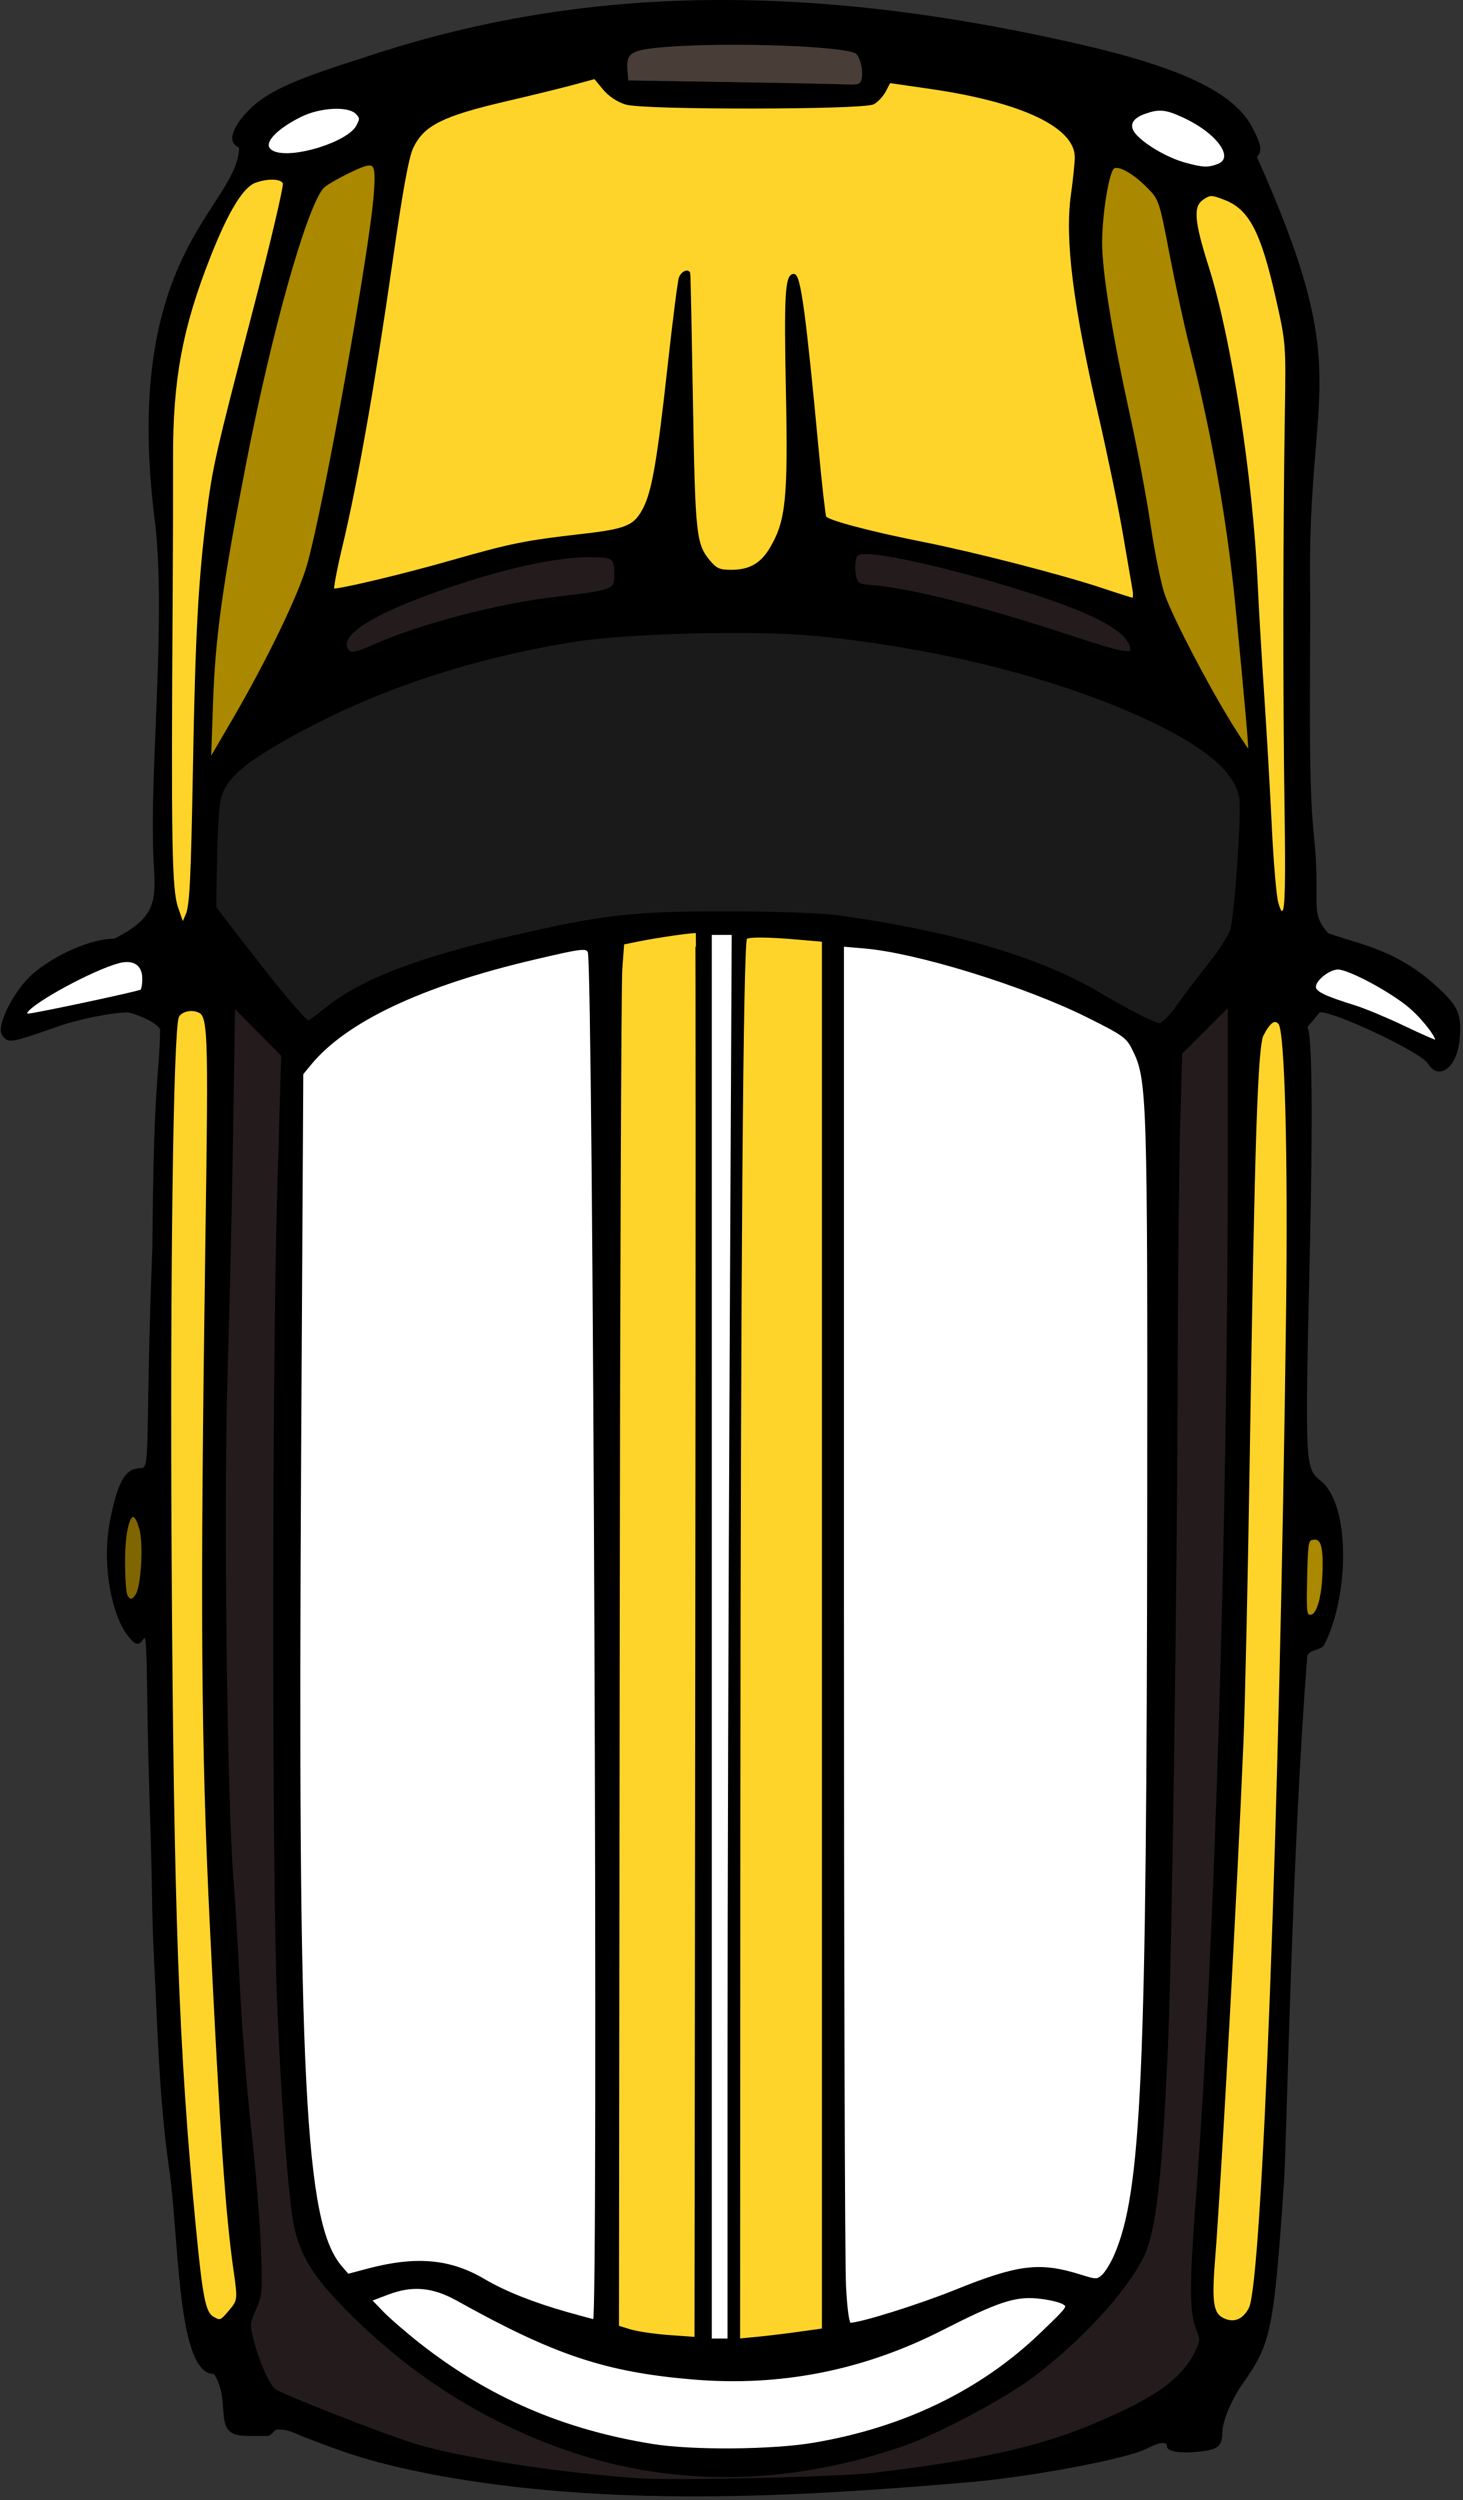<svg width="199" height="340" viewBox="0 0 199 340" fill="none" xmlns="http://www.w3.org/2000/svg">
<rect x="0" y="0" width="199" height="340" fill="#333333" stroke="none"/>
<path d="M177.836 139.677C178.477 140.621 178.593 151.543 178.163 170.388C177.498 199.566 177.501 199.639 179.663 201.39C183.732 204.685 183.5 217.025 180.144 223.641C179.716 224.485 177.894 224.325 177.819 225.268C175.709 251.616 175.02 291.38 174.659 296.641C173.27 316.924 172.904 318.692 169.049 324.129C167.514 326.294 166.306 329.247 166.278 330.629C166.232 332.799 165.714 333.183 162.475 333.451C160.253 333.635 158.725 333.319 158.725 332.676C158.725 331.971 157.76 332.082 155.975 332.991C153.213 334.399 140.171 336.823 132.101 337.525C107.732 339.644 82.533 340.965 58.725 336.481C51.028 334.965 47.383 333.772 40.992 331.259C39.953 330.85 39.251 330.36 37.761 330.384C37.249 330.392 36.958 331.277 36.373 331.261C35.559 331.237 33.318 331.336 32.382 331.149C29.125 330.497 31.436 326.455 29.095 322.823C24.053 322.944 24.374 304.377 23.014 294.972C21.653 285.559 21.434 276.013 20.957 266.515C20.585 259.113 20.806 258.636 20.329 244.292C19.878 230.737 20.118 221.971 19.576 222.793C18.857 223.884 18.425 223.799 17.313 222.346C15.264 219.67 13.8 212.952 14.941 206.939C16.125 200.704 17.345 199.641 19.284 199.641C20.507 199.641 19.734 195.072 20.725 169.61C20.906 145.968 21.666 146.77 21.781 139.981C20.908 138.569 17.475 137.674 17.475 137.674C15.138 137.692 10.75 138.577 7.725 139.641C1.281 141.908 1.03 141.943 0.243 140.67C-0.508 139.455 1.914 134.669 4.373 132.509C7.434 129.821 12.443 127.641 15.561 127.641C22.799 124.036 20.716 121.199 20.801 113.482C20.628 102.5 22.463 83.762 21.131 71.391C16.26 34.263 32.319 28.341 32.524 20.059C30.801 19.388 31.709 17.317 33.43 15.415C35.901 12.685 39.289 11.062 48.775 8.066C76.069 -1.192 106.67 -3.358 147.726 6.221C162.159 9.588 168.141 13.121 170.365 17.37C171.76 20.036 171.581 20.577 170.976 21.366C183.822 50.098 178.331 51.796 178.185 76.576C178.316 90.895 177.856 105.911 178.725 113.619C179.698 123.097 178.045 123.892 180.64 126.888C184.517 128.331 189.486 128.979 194.791 133.589C198.515 136.825 198.819 137.92 198.541 141.291C198.221 145.173 195.727 147.072 194.198 144.597C193.279 143.111 181.752 137.643 179.534 137.642L177.836 139.677Z" fill="black"/>
<path fill-rule="evenodd" clip-rule="evenodd" d="M150.104 80.257C144.505 78.378 132.635 75.318 125.281 73.857C118.197 72.449 112.547 70.943 112.192 70.369C112.072 70.176 111.599 66.017 111.141 61.128C109.427 42.85 108.693 37.408 107.948 37.459C107.005 37.524 106.853 40.384 107.114 53.094C107.416 67.762 107.103 70.86 104.948 74.537C103.635 76.779 102.029 77.703 99.447 77.703C97.847 77.703 97.361 77.493 96.446 76.406C94.484 74.073 94.354 72.897 94.042 54.592C93.88 45.058 93.716 37.21 93.678 37.151C93.447 36.789 92.802 37.158 92.555 37.793C92.395 38.205 91.701 43.646 91.013 49.884C89.629 62.435 88.898 66.723 87.747 69.036C86.453 71.637 85.385 72.112 79.25 72.813C71.375 73.714 69.61 74.072 61.142 76.486C54.8 78.295 46.508 80.271 45.261 80.271C45.078 80.271 45.586 77.526 46.389 74.172C48.431 65.645 50.856 51.871 53.169 35.668C54.562 25.907 55.396 21.317 56.009 20.035C57.518 16.877 60.081 15.591 69.001 13.521C72.296 12.756 76.33 11.768 77.965 11.324L80.938 10.517L82.161 12.001C82.918 12.92 84.067 13.687 85.18 14.017C87.641 14.747 117.397 14.716 118.769 13.982C119.286 13.706 119.988 12.938 120.331 12.276L120.953 11.073L126.434 11.861C139.109 13.684 146.404 17.162 146.409 21.384C146.41 22.111 146.17 24.44 145.875 26.558C145.042 32.54 146.168 41.48 149.665 56.646C150.843 61.754 152.303 68.822 152.91 72.353C153.516 75.884 154.121 79.399 154.254 80.164C154.387 80.929 154.326 81.537 154.119 81.516C153.912 81.494 152.105 80.928 150.104 80.257V80.257Z" fill="#FFD42A" stroke="black" stroke-width="0.428"/>
<path fill-rule="evenodd" clip-rule="evenodd" d="M173.666 122.8C173.406 121.889 173.006 117.195 172.777 112.37C172.548 107.544 172.081 99.455 171.74 94.394C171.398 89.333 170.998 82.496 170.85 79.201C170.212 64.968 167.273 45.992 164.216 36.365C162.179 29.951 162.047 27.955 163.594 26.941C164.599 26.283 164.805 26.285 166.598 26.97C170.065 28.294 171.692 31.381 173.756 40.55C175.128 46.647 175.133 46.717 174.978 56.517C174.732 72.081 174.714 94.689 174.937 109.669C175.088 119.854 175.011 123.578 174.641 123.951C174.257 124.337 174.029 124.067 173.666 122.799L173.666 122.8Z" fill="#FFD42A" stroke="black" stroke-width="0.428"/>
<path fill-rule="evenodd" clip-rule="evenodd" d="M24.028 123.497C23.163 121.02 23.057 114.966 23.276 80.699C23.315 74.696 23.337 66.415 23.325 62.295C23.296 51.567 24.611 44.511 28.454 34.783C30.916 28.551 32.949 25.254 34.706 24.642C36.579 23.989 38.387 24.1 38.689 24.887C38.833 25.263 37.012 33.015 34.642 42.114C29.52 61.774 29.105 63.605 28.308 69.999C27.167 79.162 26.779 86.426 26.453 104.666C26.192 119.305 26.004 123.148 25.489 124.353L24.85 125.851L24.028 123.497V123.497Z" fill="#FFD42A" stroke="black" stroke-width="0.428"/>
<path fill-rule="evenodd" clip-rule="evenodd" d="M28.909 315.218C27.767 314.552 27.372 312.597 26.445 303.037C24.097 278.807 23.412 259.946 23.131 211.876C22.907 173.729 23.355 140.262 24.114 138.283C24.417 137.493 25.736 137.055 26.798 137.392C28.552 137.949 28.583 138.669 28.14 169.506C27.431 218.828 27.554 237.12 28.762 261.954C30.144 290.381 30.883 301.103 31.991 308.815C32.554 312.731 32.536 312.877 31.3 314.346C30.088 315.787 29.962 315.833 28.909 315.218V315.218Z" fill="#FFD42A" stroke="black" stroke-width="0.428"/>
<path fill-rule="evenodd" clip-rule="evenodd" d="M166.732 315.593C164.849 314.928 164.566 313.52 165.062 307.293C165.886 296.946 168.109 256.435 168.923 236.913C169.154 231.382 169.546 213.567 169.794 197.325C170.433 155.421 170.868 142.259 171.664 140.721C172.644 138.824 173.413 138.326 174.094 139.146C174.977 140.21 175.422 156.985 175.145 178.707C174.273 246.995 171.907 310.217 170.087 313.901C169.325 315.444 168.082 316.07 166.732 315.593V315.593Z" fill="#FFD42A" stroke="black" stroke-width="0.428"/>
<path fill-rule="evenodd" clip-rule="evenodd" d="M100.494 246.226C100.531 173.283 100.88 128.068 101.41 127.538C101.766 127.182 104.309 127.196 108.697 127.577L112.013 127.866V222.354V316.842L108.697 317.304C106.872 317.558 104.272 317.872 102.919 318.002L100.458 318.238L100.494 246.226V246.226Z" fill="#FFD42A" stroke="black" stroke-width="0.428"/>
<path fill-rule="evenodd" clip-rule="evenodd" d="M91.042 317.757C89.041 317.614 86.634 317.26 85.692 316.972L83.98 316.447L84.075 225.857C84.126 176.032 84.287 133.688 84.432 131.759L84.695 128.251L86.906 127.8C89.473 127.277 94.63 126.548 94.788 126.686C94.847 126.738 94.847 169.808 94.788 222.399L94.68 318.017L91.042 317.757H91.042Z" fill="#FFD42A" stroke="black" stroke-width="0.428"/>
<path fill-rule="evenodd" clip-rule="evenodd" d="M77.133 314.629C72.489 313.314 68.605 311.767 65.838 310.131C61.197 307.386 56.594 306.976 50.02 308.723L47.303 309.445L46.314 308.295C41.23 302.385 40.267 283.379 40.745 198.414L41.04 146.004L42.106 144.701C46.948 138.781 57.284 133.894 72.529 130.315C79.24 128.739 79.834 128.671 80.164 129.442C80.901 131.163 81.608 315.703 80.877 315.631C80.701 315.613 79.016 315.163 77.133 314.629V314.629Z" fill="white" stroke="black" stroke-width="0.428"/>
<path fill-rule="evenodd" clip-rule="evenodd" d="M114.861 310.888C114.707 308.026 114.581 265.82 114.581 217.096V128.507L117.684 128.777C124.868 129.402 139.469 133.928 147.964 138.163C152.96 140.654 153.377 140.958 154.261 142.757C156.247 146.792 156.313 148.883 156.259 205.456C156.184 282.356 155.489 298.042 151.772 306.683C151.282 307.822 150.509 309.09 150.055 309.502C149.276 310.207 149.1 310.208 146.961 309.534C141.428 307.79 138.56 308.137 130.01 311.583C124.996 313.604 117.064 316.086 115.61 316.09C115.311 316.091 115.04 314.207 114.861 310.888V310.888V310.888Z" fill="white" stroke="black" stroke-width="0.428"/>
<path fill-rule="evenodd" clip-rule="evenodd" d="M96.606 222.576V126.921H98.175H99.743L99.459 185.02C99.302 216.975 99.174 260.019 99.174 280.675L99.174 318.231H97.89H96.606V222.576Z" fill="white" stroke="black" stroke-width="0.428"/>
<path fill-rule="evenodd" clip-rule="evenodd" d="M88.688 332.557C76.494 330.58 66.395 326.213 57.017 318.861C55.134 317.384 52.852 315.408 51.947 314.468L50.3 312.76L52.803 311.815C56.107 310.569 58.922 310.83 62.263 312.692C75.495 320.068 82.424 322.378 94.301 323.374C106.15 324.367 117.412 322.138 128.106 316.684C135.55 312.888 137.996 312.07 141.064 312.348C142.442 312.473 144.021 312.817 144.572 313.112C145.558 313.639 145.505 313.716 141.585 317.472C133.482 325.236 123.059 330.283 110.803 332.378C105.079 333.357 94.165 333.445 88.688 332.557V332.557Z" fill="white" stroke="black" stroke-width="0.428"/>
<path fill-rule="evenodd" clip-rule="evenodd" d="M190.977 139.728C188.623 138.605 185.638 137.356 184.343 136.951C179.958 135.582 178.779 134.995 178.779 134.181C178.779 133.187 180.743 131.629 181.997 131.629C183.543 131.629 189.497 134.843 191.951 137.003C193.901 138.719 195.826 141.323 195.395 141.661C195.319 141.721 193.331 140.851 190.977 139.728V139.728Z" fill="white" stroke="black" stroke-width="0.428"/>
<path fill-rule="evenodd" clip-rule="evenodd" d="M3.545 137.579C4.432 136.144 12.464 131.785 16.041 130.797C18.214 130.197 19.569 131.086 19.569 133.112C19.569 133.916 19.424 134.663 19.247 134.771C18.824 135.031 4.666 138.049 3.871 138.049C3.532 138.049 3.385 137.837 3.545 137.579V137.579Z" fill="white" stroke="black" stroke-width="0.428"/>
<path fill-rule="evenodd" clip-rule="evenodd" d="M37.223 20.776C35.218 19.952 36.734 17.795 40.754 15.752C43.424 14.395 47.376 14.171 48.519 15.311C49.178 15.968 49.192 16.172 48.644 17.201C47.422 19.497 39.864 21.863 37.223 20.776V20.776Z" fill="white" stroke="black" stroke-width="0.428"/>
<path fill-rule="evenodd" clip-rule="evenodd" d="M161.202 22.335C158.865 21.705 155.836 19.987 154.454 18.508C153.215 17.181 153.687 15.971 155.723 15.262C157.687 14.577 158.612 14.674 161.077 15.821C165.82 18.029 168.244 21.535 165.698 22.503C164.33 23.023 163.66 22.998 161.202 22.335V22.335Z" fill="white" stroke="black" stroke-width="0.428"/>
<path fill-rule="evenodd" clip-rule="evenodd" d="M99.174 11.374L85.264 11.151L85.138 9.653C84.919 7.05 85.653 6.57 90.442 6.184C99.285 5.472 115.268 6.057 116.574 7.14C117.264 7.713 117.71 9.845 117.366 10.927C117.135 11.654 116.771 11.777 115.087 11.695C113.985 11.641 106.824 11.496 99.174 11.374V11.374Z" fill="#483E37" stroke="black" stroke-width="0.428"/>
<path fill-rule="evenodd" clip-rule="evenodd" d="M86.762 337.228C75.997 336.478 62.568 334.402 56.458 332.543C52.243 331.261 38.118 325.733 37.281 325.038C36.445 324.344 35.089 321.306 34.363 318.504C33.745 316.115 33.757 315.901 34.617 314.013C35.449 312.187 35.501 311.527 35.277 305.608C35.144 302.076 34.552 294.852 33.962 289.556C33.371 284.259 32.674 275.496 32.413 270.082C32.151 264.668 31.761 258.12 31.545 255.531C30.68 245.144 30.199 204.765 30.731 187.267C31.014 177.969 31.363 162.797 31.506 153.552L31.766 136.742L35.114 140.111L38.462 143.48L37.912 162.27C37.202 186.567 37.193 255.117 37.898 272.222C38.467 286.033 39.451 299.099 40.184 302.586C41.013 306.532 42.634 309.234 46.687 313.423C55.083 322.102 64.671 328.409 75.719 332.519C90.594 338.053 106.856 338.011 122.927 332.395C127.635 330.75 136.577 325.996 140.43 323.091C146.883 318.224 152.868 311.745 155.289 307.005C157.02 303.616 157.841 296.57 158.667 278C159.192 266.206 159.922 214.951 159.987 185.341C160.014 173.336 160.16 158.941 160.313 153.352L160.59 143.19L163.907 139.874L167.224 136.558L167.224 156.242C167.226 206.483 165.446 265.118 162.897 298.74C161.978 310.86 161.991 314.558 162.959 316.823C163.472 318.023 163.456 318.386 162.833 319.693C160.946 323.65 157.339 326.236 148.606 329.895C141.353 332.934 133.019 334.789 119.075 336.467C114.165 337.058 91.862 337.583 86.762 337.228H86.762H86.762Z" fill="#241C1C" stroke="black" stroke-width="0.428"/>
<path fill-rule="evenodd" clip-rule="evenodd" d="M36.665 133.049C33.971 129.622 31.188 126.049 30.482 125.107L29.198 123.396L29.313 116.723C29.376 113.053 29.612 109.368 29.837 108.535C30.533 105.964 32.579 104.026 37.802 100.993C49.599 94.143 62.892 89.541 77.989 87.083C85.1 85.924 102.608 85.476 110.676 86.245C127.517 87.852 144.147 92.059 156.35 97.802C164.154 101.475 168.1 104.841 168.767 108.394C169.116 110.254 168.154 124.472 167.543 126.487C167.294 127.307 165.917 129.447 164.482 131.242C163.048 133.037 161.109 135.592 160.175 136.919C159.24 138.247 158.16 139.333 157.774 139.333C156.987 139.333 154.111 137.875 149.034 134.902C141.186 130.307 128.991 126.743 114.153 124.709C111.643 124.364 105.668 124.152 98.532 124.153C85.943 124.155 82.272 124.573 69.857 127.419C56.965 130.374 49.455 133.243 44.586 137.071C43.42 137.987 42.263 138.859 42.015 139.008C41.766 139.158 39.373 136.491 36.665 133.049V133.049Z" fill="#1A1A1A" stroke="black" stroke-width="0.428"/>
<path fill-rule="evenodd" clip-rule="evenodd" d="M146.252 86.834C133.573 82.643 123.612 80.122 118.247 79.746C116.835 79.648 116.516 79.447 116.265 78.5C116.1 77.88 116.062 76.869 116.179 76.254C116.361 75.303 116.616 75.135 117.881 75.135C121.406 75.135 133.909 78.251 142.828 81.353C150.492 84.018 153.956 86.219 153.956 88.422C153.956 89.153 152.128 88.776 146.252 86.834H146.252Z" fill="#241C1C" stroke="black" stroke-width="0.428"/>
<path fill-rule="evenodd" clip-rule="evenodd" d="M47.434 88.706C45.253 86.525 50.378 83.226 61.887 79.4C69.303 76.936 75.829 75.563 80.129 75.563C83.564 75.563 83.766 75.72 83.766 78.389C83.766 80.312 83.302 80.485 75.849 81.337C67.833 82.253 57.067 85.07 50.751 87.905C48.67 88.839 47.782 89.053 47.434 88.706V88.706Z" fill="#241C1C" stroke="black" stroke-width="0.428"/>
<path fill-rule="evenodd" clip-rule="evenodd" d="M28.766 95.464C29.065 86.687 30.086 79.325 33.287 62.885C36.796 44.855 41.451 28.31 43.813 25.471C44.115 25.109 45.727 24.152 47.396 23.344C51.127 21.54 51.388 21.753 51.063 26.344C50.53 33.899 44.21 69.027 41.977 76.847C40.793 80.996 36.497 89.884 31.739 98.032L28.489 103.596L28.766 95.464V95.464Z" fill="#AA8800" stroke="black" stroke-width="0.428"/>
<path fill-rule="evenodd" clip-rule="evenodd" d="M167.427 98.584C164.115 93.259 159.307 84.018 158.215 80.883C157.729 79.487 156.872 75.263 156.309 71.497C155.747 67.731 154.501 61.086 153.542 56.731C151.077 45.536 149.672 36.837 149.699 32.92C149.725 29.026 150.615 23.522 151.336 22.801C151.999 22.139 154.195 23.323 156.297 25.476C157.822 27.037 157.917 27.322 159.292 34.527C160.074 38.618 161.301 44.277 162.02 47.102C165.027 58.922 167.144 70.931 168.281 82.624C169.531 95.465 170.129 102.312 170.014 102.436C169.951 102.505 168.787 100.771 167.427 98.584Z" fill="#AA8800" stroke="black" stroke-width="0.428"/>
<path fill-rule="evenodd" clip-rule="evenodd" d="M177.589 214.551C177.704 209.545 177.751 209.302 178.635 209.176C179.812 209.009 180.191 210.113 180.114 213.49C180.03 217.24 179.289 219.794 178.287 219.794C177.519 219.794 177.476 219.47 177.589 214.551V214.551Z" fill="#AA8800" stroke="black" stroke-width="0.428"/>
<path fill-rule="evenodd" clip-rule="evenodd" d="M17.094 216.905C16.925 216.493 16.793 214.326 16.802 212.09C16.823 206.475 18.148 204.143 19.174 207.917C19.721 209.932 19.427 215.462 18.701 216.819C18.147 217.855 17.498 217.89 17.094 216.905V216.905Z" fill="#806600" stroke="black" stroke-width="0.428"/>
</svg>
